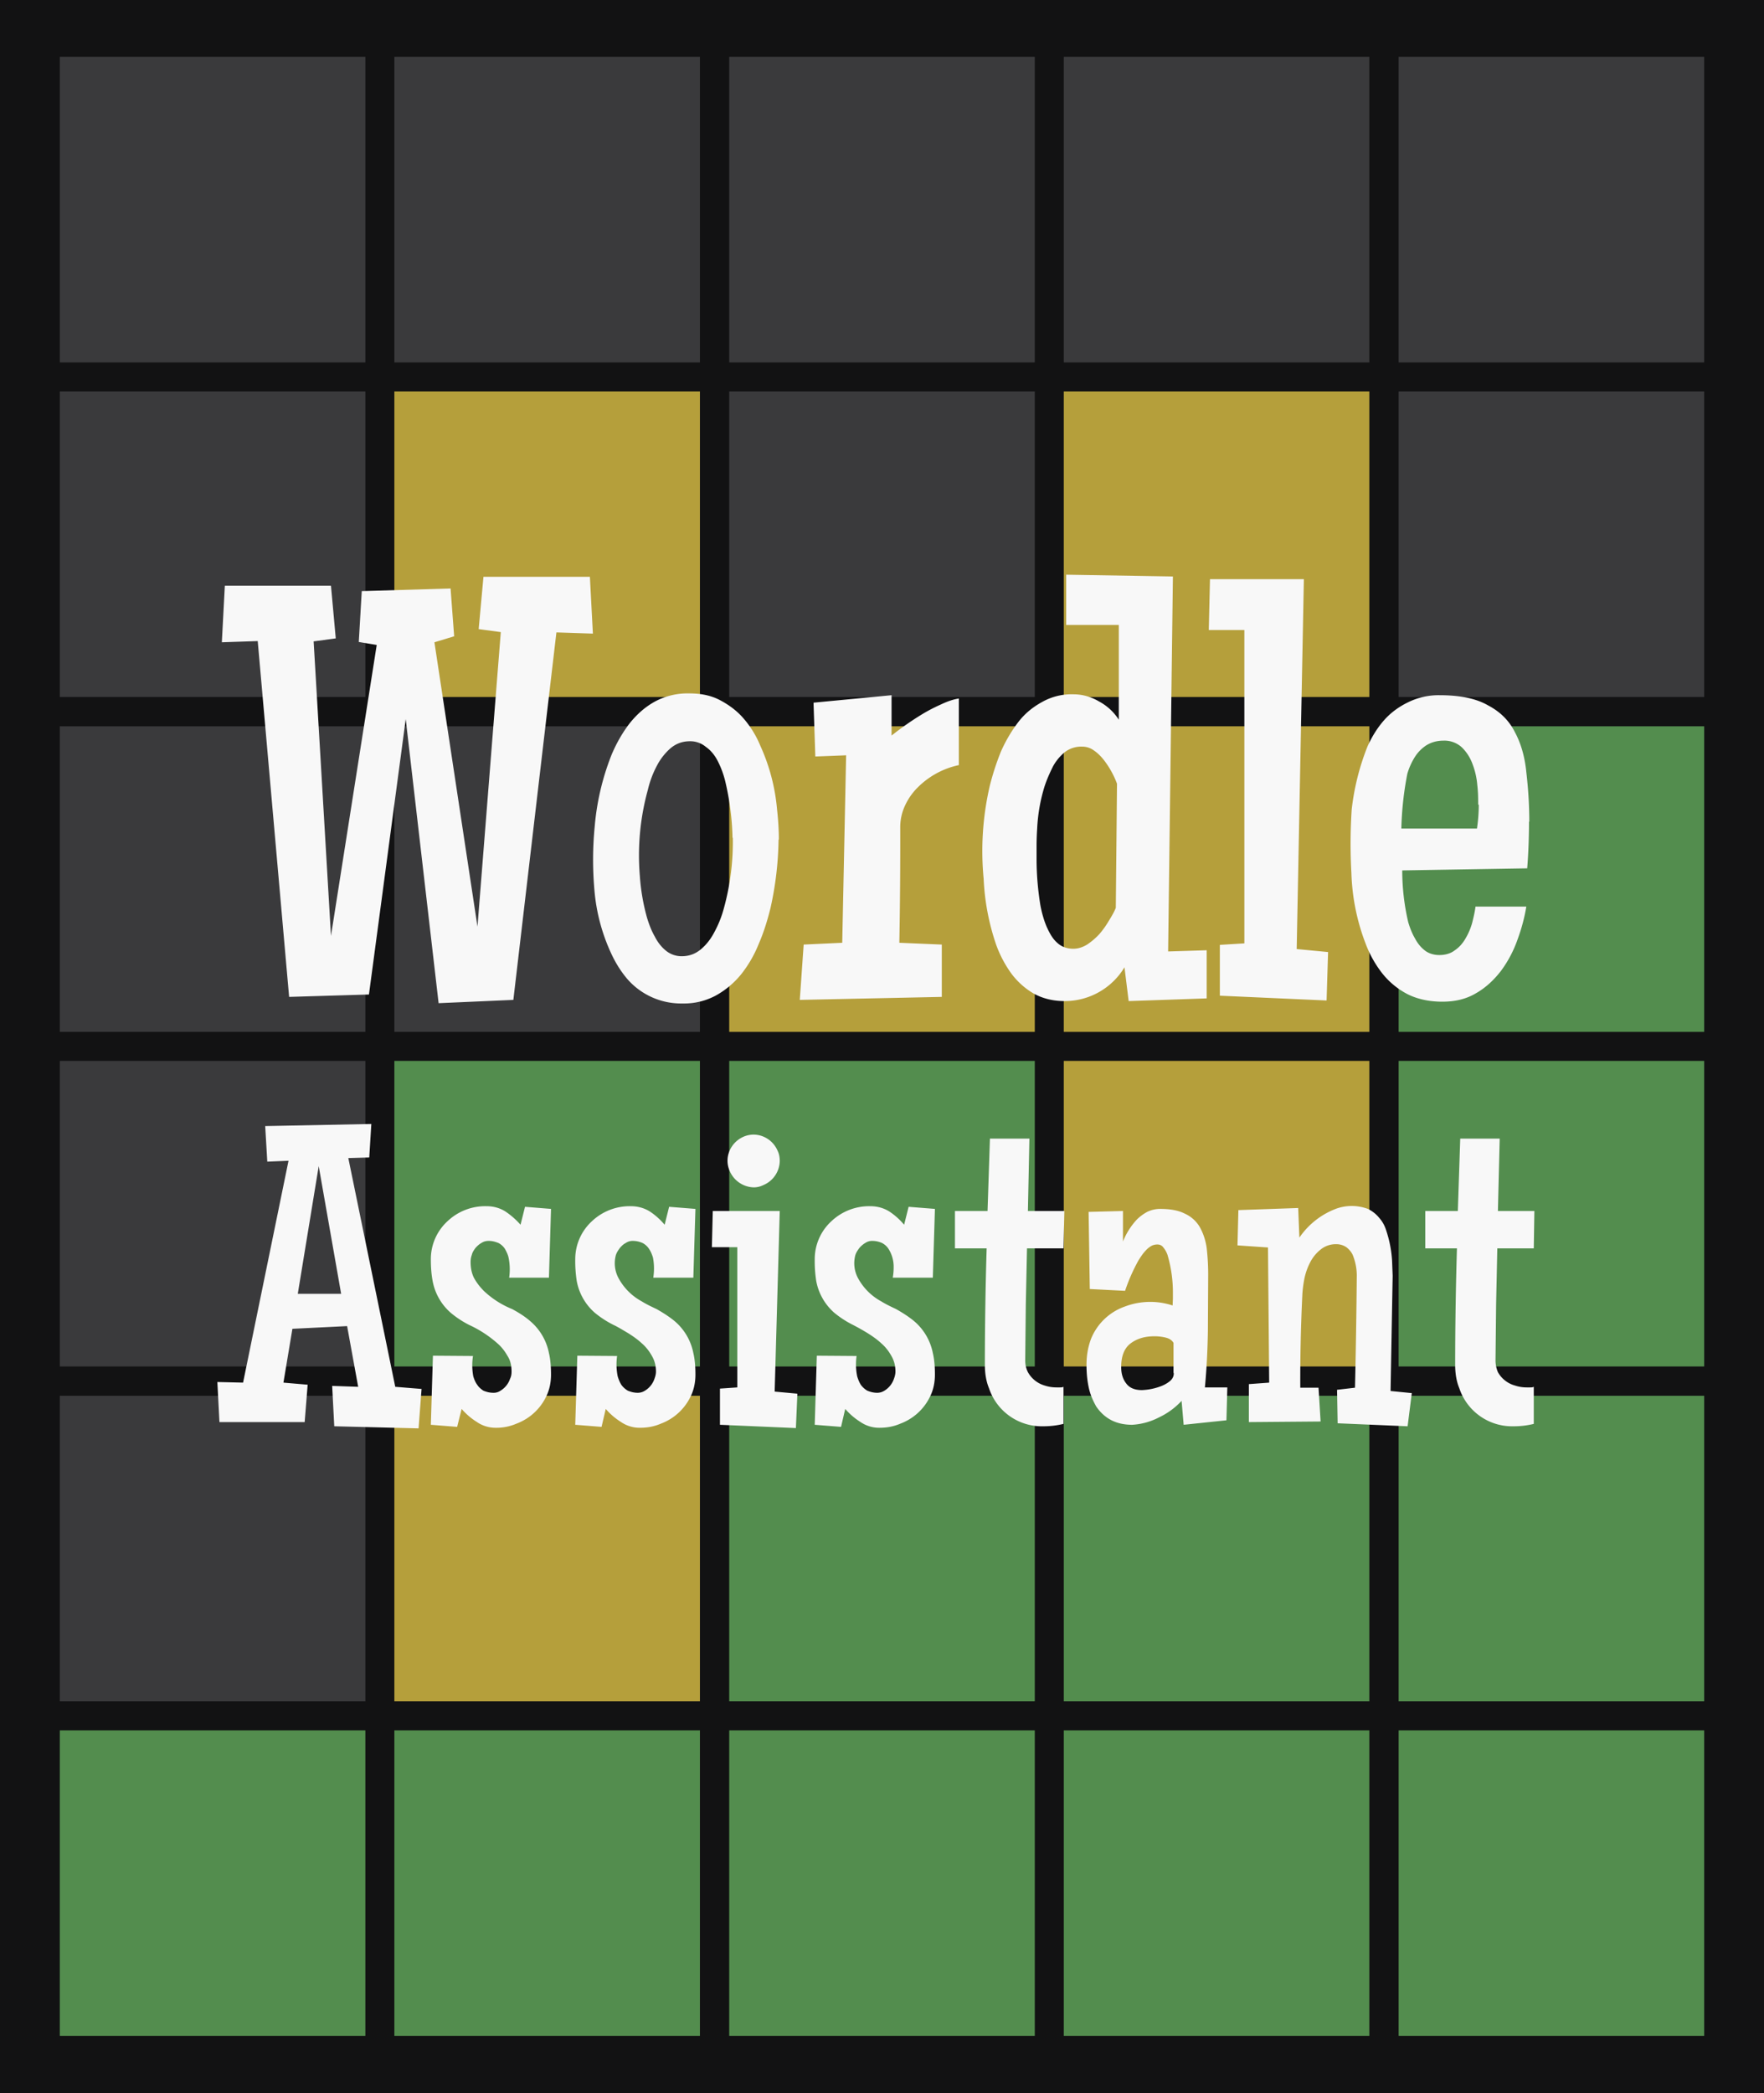 <svg viewBox="0 0 590 700" fill="none" xmlns="http://www.w3.org/2000/svg">
  <path fill="#121213" d="M0 0h590v700H0z"/>
  <path fill="#3A3A3C" d="M20 19h102.2v102.2H20z"/>
  <path fill="#3A3A3C" d="M131.9 19h102.2v102.2H131.9z"/>
  <path fill="#3A3A3C" d="M243.9 19h102.2v102.2H243.9z"/>
  <path fill="#3A3A3C" d="M355.8 19H458v102.2H355.8z"/>
  <path fill="#3A3A3C" d="M467.8 19H570v102.2H467.8z"/>
  <path fill="#3A3A3C" d="M20 130.9h102.2v102.2H20z"/>
  <path fill="#B59F3B" d="M131.9 130.9h102.2v102.2H131.9z"/>
  <path fill="#3A3A3C" d="M243.9 130.9h102.2v102.2H243.9z"/>
  <path fill="#B59F3B" d="M355.8 130.9H458v102.2H355.8z"/>
  <path fill="#3A3A3C" d="M467.8 130.9H570v102.2H467.8z"/>
  <path fill="#3A3A3C" d="M20 242.9h102.2v102.2H20z"/>
  <path fill="#3A3A3C" d="M131.9 242.9h102.2v102.2H131.9z"/>
  <path fill="#B59F3B" d="M243.9 242.9h102.2v102.2H243.9z"/>
  <path fill="#B59F3B" d="M355.8 242.9H458v102.2H355.8z"/>
  <path fill="#538D4E" d="M467.8 242.9H570v102.2H467.8z"/>
  <path fill="#3A3A3C" d="M20 354.8h102.2V457H20z"/>
  <path fill="#538D4E" d="M131.9 354.8h102.2V457H131.9z"/>
  <path fill="#538D4E" d="M243.9 354.8h102.2V457H243.9z"/>
  <path fill="#B59F3B" d="M355.8 354.8H458V457H355.8z"/>
  <path fill="#538D4E" d="M467.8 354.8H570V457H467.8z"/>
  <path fill="#3A3A3C" d="M20 466.8h102.2V569H20z"/>
  <path fill="#B59F3B" d="M131.9 466.8h102.2V569H131.9z"/>
  <path fill="#538D4E" d="M243.9 466.8h102.2V569H243.9z"/>
  <path fill="#538D4E" d="M355.8 466.8H458V569H355.8z"/>
  <path fill="#538D4E" d="M467.8 466.8H570V569H467.8z"/>
  <path fill="#538D4E" d="M20 578.7h102.2v102.2H20z"/>
  <path fill="#538D4E" d="M131.9 578.7h102.2v102.2H131.9z"/>
  <path fill="#538D4E" d="M243.9 578.7h102.2v102.2H243.9z"/>
  <path fill="#538D4E" d="M355.8 578.7H458v102.2H355.8z"/>
  <path fill="#538D4E" d="M467.8 578.7H570v102.2H467.8z"/>
  <g filter="url(#filter0_d_1333_107)">
    <path d="m198.2 206.2-12.1-.4-14.4 122.9-25 1.1-11-95-12.3 92.1-26.7.8-10.5-119-12 .4 1-18.9h35.5l1.6 17.6-7.4 1 5.8 98.5L126 210l-6-1 1-17 29.7-.9 1.2 16-6.6 2 14.4 95.1 7.8-98.5-7.4-1 1.6-17.5h35.6l1 19Zm62.2 69a111 111 0 0 1-2.7 22.8c-1 4-2.2 8-3.9 11.9A40.6 40.6 0 0 1 248 320a29 29 0 0 1-8.5 7.2 22.4 22.4 0 0 1-11.2 2.7 23.9 23.9 0 0 1-18.5-8.2c-2.2-2.6-4-5.5-5.5-8.8a62.6 62.6 0 0 1-5.5-21.1 114.5 114.5 0 0 1 .1-21 84.2 84.2 0 0 1 5.7-24.2c1.7-4 3.7-7.4 6-10.4 2.4-3 5.2-5.5 8.5-7.3a23 23 0 0 1 11.4-2.7c4 0 7.4.7 10.4 2.3 3 1.6 5.7 3.6 7.9 6.2a33 33 0 0 1 5.5 9 64.9 64.9 0 0 1 5.6 21.3c.4 3.6.6 7 .6 10Zm-15.4-.7a90.2 90.2 0 0 0-2.5-19.2 31 31 0 0 0-2.5-6.6c-1-1.9-2.3-3.5-3.9-4.6a8.1 8.1 0 0 0-5.3-1.9c-2.6 0-4.7.8-6.6 2.4a20.1 20.1 0 0 0-4.5 5.8 33.1 33.1 0 0 0-3 8 82.4 82.4 0 0 0-2.7 28.8 69.2 69.2 0 0 0 2.4 14c.7 2.3 1.5 4.4 2.6 6.3 1 2 2.3 3.6 3.8 4.8a8.3 8.3 0 0 0 5.2 1.8c2.5 0 4.6-.8 6.4-2.3 1.8-1.5 3.3-3.4 4.5-5.7 1.3-2.4 2.4-5 3.2-8a83.8 83.8 0 0 0 3-23.6Zm75.6-24.3a27.5 27.5 0 0 0-13.4 7.2 20.7 20.7 0 0 0-4.4 6.1 17 17 0 0 0-1.7 7.5 1886.3 1886.3 0 0 1-.3 38.6l14.2.6v17.5l-47.5 1 1.3-18.5 12.9-.6 1.3-62.7-10.3.4-.6-18 26.1-2.5v13.5a100 100 0 0 1 10.5-7.3c2-1.2 4-2.2 6-3.1 2.1-1 4.1-1.7 6-2v22.3Zm83 78-26.1.9-1.4-11.3a23.3 23.3 0 0 1-20 11.3c-4 0-7.5-.9-10.5-2.6a25 25 0 0 1-7.4-6.7 39 39 0 0 1-5-9.5 78.4 78.4 0 0 1-4.2-22.1 96.5 96.5 0 0 1 2.1-31.3c1-3.9 2.2-7.6 3.7-11.3 1.6-3.6 3.5-6.8 5.7-9.7 2.2-2.9 4.9-5.1 8-6.8a20 20 0 0 1 10.5-2.6c3 0 5.9.8 8.6 2.4 2.8 1.5 5 3.6 6.6 6.1v-31.7h-17.6v-16.8l35.7.6-1.6 125.4 12.9-.4v16.2Zm-30-71.8a30.1 30.1 0 0 0-4.3-7.8c-1-1.3-2.1-2.4-3.4-3.3a6.6 6.6 0 0 0-4-1.3 9 9 0 0 0-5.7 1.8 16.1 16.1 0 0 0-4 4.8c-1 2-2 4.2-2.8 6.6a56.6 56.6 0 0 0-2.5 14.2 93 93 0 0 0-.2 5.5v5.3a96.6 96.6 0 0 0 1.3 15c.5 2.6 1.2 5 2.1 7.1 1 2.2 2 4 3.5 5.3 1.4 1.3 3.2 2 5.4 2 1.6 0 3.1-.5 4.6-1.4a23 23 0 0 0 4.1-3.5 30 30 0 0 0 3.2-4.5c1-1.6 1.8-3 2.3-4.3l.4-41.5Zm70.6 56.3-.5 16.2-35.7-1.6v-17l8.2-.5V205h-11.9l.4-17h31.4l-2.4 123.7 10.5 1Zm67.2-43.6c0 5.3-.2 10.5-.6 15.6l-41.8.7a76.3 76.3 0 0 0 2 17.3c.6 2 1.3 3.8 2.3 5.5.9 1.7 2 3 3.3 4 1.3 1 3 1.5 4.8 1.5 2 0 3.8-.5 5.2-1.6 1.5-1 2.7-2.4 3.6-4a21 21 0 0 0 2.2-5.2c.5-2 .9-3.7 1.1-5.4h17c-.6 3.7-1.6 7.4-3 11.2a39.5 39.5 0 0 1-5.4 10.2c-2.3 3-5 5.6-8.3 7.5-3.3 2-7 2.9-11.4 2.9-4.5 0-8.5-.9-11.8-2.6-3.2-1.7-6-4-8.3-6.9a37.2 37.2 0 0 1-5.5-9.8 71.6 71.6 0 0 1-4.8-23.7 175.1 175.1 0 0 1 .1-21.3 81.5 81.5 0 0 1 5.3-21.1c1.5-3.3 3.3-6.2 5.5-8.7 2.2-2.5 4.9-4.5 8-6a23 23 0 0 1 10.5-2.4c7 0 12.3 1.1 16.3 3.4 4 2.1 7 5 9 9 2 3.7 3.3 8.2 3.8 13.3.6 5.2 1 10.7 1 16.6Zm-17-5.7c0-1.9 0-4.1-.3-6.6a25 25 0 0 0-1.6-7c-.8-2.2-2-4-3.5-5.5a8.6 8.6 0 0 0-6.2-2.3c-2.3 0-4.2.6-5.8 1.6-1.5 1-2.8 2.3-3.8 3.9s-1.9 3.5-2.5 5.6a109 109 0 0 0-2 18.3H494c.4-2.7.6-5.4.6-8ZM141 458.8l-1 13.2-28.2-.7-.7-13.5 8.7.3-3.7-20.3-18.3.9-3 18 8.1.7-1 12.5H73.4l-.7-13.4 8.6.2 15.2-74.2-7.1.3-.7-11.9 35.5-.7-.7 11.2-7 .2 15.7 76.5 8.6.7ZM114.1 427l-7.5-42.7-7 42.7h14.5Zm70.2 27c0 2.6-.5 5-1.5 7.1a18 18 0 0 1-10 9.3 17 17 0 0 1-7.1 1.4 11 11 0 0 1-6.3-2 22.4 22.4 0 0 1-5-4.3l-1.5 6-8.8-.7.7-23.1 13.4.1a20 20 0 0 0 .1 6.8c.3 1 .7 2 1.3 2.8.5.8 1.3 1.5 2.1 2 1 .4 2 .7 3.3.7a4 4 0 0 0 2.4-.7 7.4 7.4 0 0 0 3.2-4c.4-.8.5-1.6.5-2.4 0-2-.4-3.8-1.4-5.3-.9-1.6-2-3-3.4-4.2a38.7 38.7 0 0 0-9.4-6.1 32.5 32.5 0 0 1-6.2-4.1 18.6 18.6 0 0 1-6-10.6c-.4-2.1-.6-4.5-.6-7.3a17.2 17.2 0 0 1 5.6-12.7 18.3 18.3 0 0 1 13-5c2.4 0 4.5.6 6.4 1.8 1.9 1.3 3.5 2.7 5 4.4l1.5-6 8.7.7-.7 23h-13.3a19.5 19.5 0 0 0-.2-6.7c-.2-1-.7-2-1.2-2.9a5.7 5.7 0 0 0-2.2-2c-1-.4-2-.7-3.2-.7-1 0-1.7.2-2.5.7-.7.4-1.4 1-2 1.7-.5.7-1 1.4-1.2 2.3-.3.8-.4 1.6-.4 2.4 0 2 .4 3.9 1.2 5.4.9 1.6 2 3 3.3 4.3a30.2 30.2 0 0 0 9.4 6c2.4 1.3 4.4 2.6 6 4a18.7 18.7 0 0 1 6.3 10.7c.5 2.1.7 4.5.7 7.2Zm48.3 0c0 2.6-.5 5-1.5 7.1a18 18 0 0 1-10 9.3c-2.3 1-4.6 1.4-7.1 1.4a11 11 0 0 1-6.4-2 22.4 22.4 0 0 1-5-4.3l-1.4 6-8.8-.7.7-23.1 13.3.1a20 20 0 0 0 .2 6.8c.3 1 .7 2 1.2 2.8a7 7 0 0 0 2.2 2c1 .4 2 .7 3.3.7.8 0 1.6-.2 2.4-.7a7.4 7.4 0 0 0 3.2-4c.3-.8.5-1.6.5-2.4 0-2-.5-3.8-1.4-5.3-.9-1.6-2-3-3.4-4.2-1.4-1.3-3-2.4-4.6-3.4-1.7-1-3.3-2-4.8-2.7a32.5 32.5 0 0 1-6.3-4.1 18.5 18.5 0 0 1-6-10.6 43 43 0 0 1-.5-7.3 17.2 17.2 0 0 1 5.6-12.7 18.4 18.4 0 0 1 13-5c2.3 0 4.5.6 6.4 1.8a23 23 0 0 1 4.9 4.4l1.5-6 8.8.7-.7 23h-13.4a19.5 19.5 0 0 0-.1-6.7c-.3-1-.7-2-1.3-2.9a5.7 5.7 0 0 0-2.2-2 8 8 0 0 0-3.2-.7 4 4 0 0 0-2.4.7c-.8.4-1.4 1-2 1.7-.5.7-1 1.4-1.3 2.3a10.5 10.5 0 0 0 .9 7.8 19.2 19.2 0 0 0 7.7 7.7c1.6 1 3.3 1.8 5 2.6 2.3 1.3 4.3 2.6 6 4a18.7 18.7 0 0 1 6.3 10.7c.5 2.1.7 4.5.7 7.2Zm28.2-71.4a8.9 8.9 0 0 1-5.4 8c-1 .5-2.1.8-3.3.8a9 9 0 0 1-8-5.4 8.4 8.4 0 0 1-.1-6.8 9 9 0 0 1 4.6-4.7 8.4 8.4 0 0 1 6.9 0 8.9 8.9 0 0 1 4.6 4.7c.5 1 .7 2.2.7 3.4Zm5.9 77.8-.5 11.5-25.4-1.1v-12.1l5.8-.4v-46.9h-8.5l.3-12.1h22.4l-1.7 60.4 7.6.7Zm46-6.4c0 2.6-.5 5-1.5 7.1a18 18 0 0 1-10 9.3c-2.3 1-4.6 1.4-7.1 1.4a11 11 0 0 1-6.4-2 22.4 22.4 0 0 1-5-4.3l-1.4 6-8.8-.7.7-23.1 13.3.1a20 20 0 0 0 .2 6.8c.3 1 .7 2 1.2 2.8a7 7 0 0 0 2.2 2c1 .4 2 .7 3.3.7.8 0 1.6-.2 2.4-.7a7.4 7.4 0 0 0 3.2-4c.3-.8.5-1.6.5-2.4 0-2-.5-3.8-1.4-5.3-.9-1.6-2-3-3.4-4.2-1.4-1.3-3-2.4-4.6-3.4a76 76 0 0 0-4.8-2.7 32.5 32.5 0 0 1-6.3-4.1 18.6 18.6 0 0 1-6-10.6 43 43 0 0 1-.5-7.3 17.2 17.2 0 0 1 5.6-12.7 18.4 18.4 0 0 1 13-5c2.3 0 4.5.6 6.4 1.8a23 23 0 0 1 4.9 4.4l1.5-6 8.8.7-.7 23h-13.4a20 20 0 0 0 .3-3.5 11.2 11.2 0 0 0-1.7-6.1 5.7 5.7 0 0 0-2.2-2 8 8 0 0 0-3.2-.7 4 4 0 0 0-2.4.7c-.7.4-1.4 1-2 1.7-.5.7-1 1.4-1.3 2.3a10.5 10.5 0 0 0 .9 7.8 19.2 19.2 0 0 0 7.7 7.7c1.6 1 3.3 1.8 5 2.6 2.3 1.3 4.3 2.6 6 4a18.7 18.7 0 0 1 6.3 10.7c.5 2.1.7 4.5.7 7.2Zm43.3-54.7-.3 12.5h-12.2l-.4 18.7-.2 18.7c0 1.5.3 2.8.9 4a9.4 9.4 0 0 0 5.7 4.5c1.2.4 2.5.6 3.9.6h1.1c.4 0 .8 0 1.2-.2v12.4a28 28 0 0 1-6.8.8 18.6 18.6 0 0 1-18.1-12.7c-1-2.4-1.4-5.1-1.4-8a1344.3 1344.3 0 0 1 .6-38.8h-10.6v-12.5h10.9l.8-24.2h13.2l-.5 24.2H356Zm54.5 59-.3 11-14.3 1.5-.7-8a24.5 24.5 0 0 1-7.5 5.5 22.3 22.3 0 0 1-9 2.5c-2.9 0-5.3-.6-7.3-1.7s-3.6-2.7-4.8-4.5c-1.1-2-2-4-2.5-6.5-.5-2.4-.7-4.8-.7-7.3 0-3.2.5-6 1.5-8.7a19 19 0 0 1 11.2-10.8 24 24 0 0 1 12.4-1.3c1.2.2 2.5.5 3.7.9l.1-2.3v-2.2a44.7 44.7 0 0 0-1.8-12.4 8 8 0 0 0-1.4-2.5c-.5-.7-1.2-1-2-1s-1.7.2-2.5.8c-.9.6-1.6 1.4-2.4 2.4-.7 1-1.4 2-2 3.2a59.4 59.4 0 0 0-3.9 9.1l-11.8-.6-.4-25.8 11.5-.3v10.2a23.7 23.7 0 0 1 4.6-7.3c1-1 2.2-1.9 3.5-2.6a10 10 0 0 1 4.2-1c3.5 0 6.3.5 8.4 1.6a11 11 0 0 1 5 4.5c1.1 2 1.9 4.2 2.3 7 .3 2.7.5 5.6.5 8.9l-.1 18.8c-.1 6.3-.4 12.6-1 18.9h7.5Zm-18-4.8v-10.1c-.6-1-1.5-1.5-2.8-1.8-1.3-.3-2.5-.4-3.5-.4-3.4 0-6 .8-8.2 2.5-2 1.6-3 4.2-3 7.8 0 2.1.5 4 1.7 5.5 1.1 1.5 2.9 2.2 5.2 2.2a20.2 20.2 0 0 0 6.4-1.3 11 11 0 0 0 3-1.7c.9-.8 1.3-1.6 1.3-2.7Zm79.7 6.7-1.4 11.1-23.4-1-.2-11.2 6-.7a2567 2567 0 0 0 .6-37.7 18.4 18.4 0 0 0-1.4-6.8c-.5-1-1.2-1.8-2.1-2.5a6 6 0 0 0-3.4-1 8 8 0 0 0-5.2 1.8 13 13 0 0 0-3.4 4.1 21 21 0 0 0-2 5.5c-.4 2-.6 3.7-.7 5.3a594 594 0 0 0-.7 31.3h6.1l.7 11.3-24 .2v-12.7l6.8-.5-.4-45.2-10.2-.7.3-11.8 20-.7.4 9.9a26 26 0 0 1 12.4-9.7 15.4 15.4 0 0 1 10.5.1 11 11 0 0 1 3.8 3 11 11 0 0 1 2.3 4.1 39.1 39.1 0 0 1 2 10.2l.2 5.1a124239 124239 0 0 0-.7 38.5l7 .7Zm41-60.9-.2 12.5h-12.2l-.4 18.7-.2 18.7c0 1.5.3 2.8.8 4a9.4 9.4 0 0 0 5.8 4.5c1.2.4 2.5.6 3.8.6h1.2c.4 0 .8 0 1.2-.2v12.4a28 28 0 0 1-6.8.8 18.6 18.6 0 0 1-18.1-12.7c-1-2.4-1.4-5.1-1.4-8a1344.3 1344.3 0 0 1 .6-38.8h-10.6v-12.5h10.9l.8-24.2h13.2l-.6 24.2h12.3Z" fill="#F8F8F8"/>
  </g>
  <defs>
    <filter id="filter0_d_1333_107" x="67.1" y="186.5" width="451.9" height="296.9" filterUnits="userSpaceOnUse" color-interpolation-filters="sRGB">
      <feFlood flood-opacity="0" result="BackgroundImageFix"/>
      <feColorMatrix in="SourceAlpha" values="0 0 0 0 0 0 0 0 0 0 0 0 0 0 0 0 0 0 127 0" result="hardAlpha"/>
      <feOffset dy="5.7"/>
      <feGaussianBlur stdDeviation="2.8"/>
      <feComposite in2="hardAlpha" operator="out"/>
      <feColorMatrix values="0 0 0 0 0 0 0 0 0 0 0 0 0 0 0 0 0 0 1 0"/>
      <feBlend in2="BackgroundImageFix" result="effect1_dropShadow_1333_107"/>
      <feBlend in="SourceGraphic" in2="effect1_dropShadow_1333_107" result="shape"/>
    </filter>
  </defs>
</svg>
